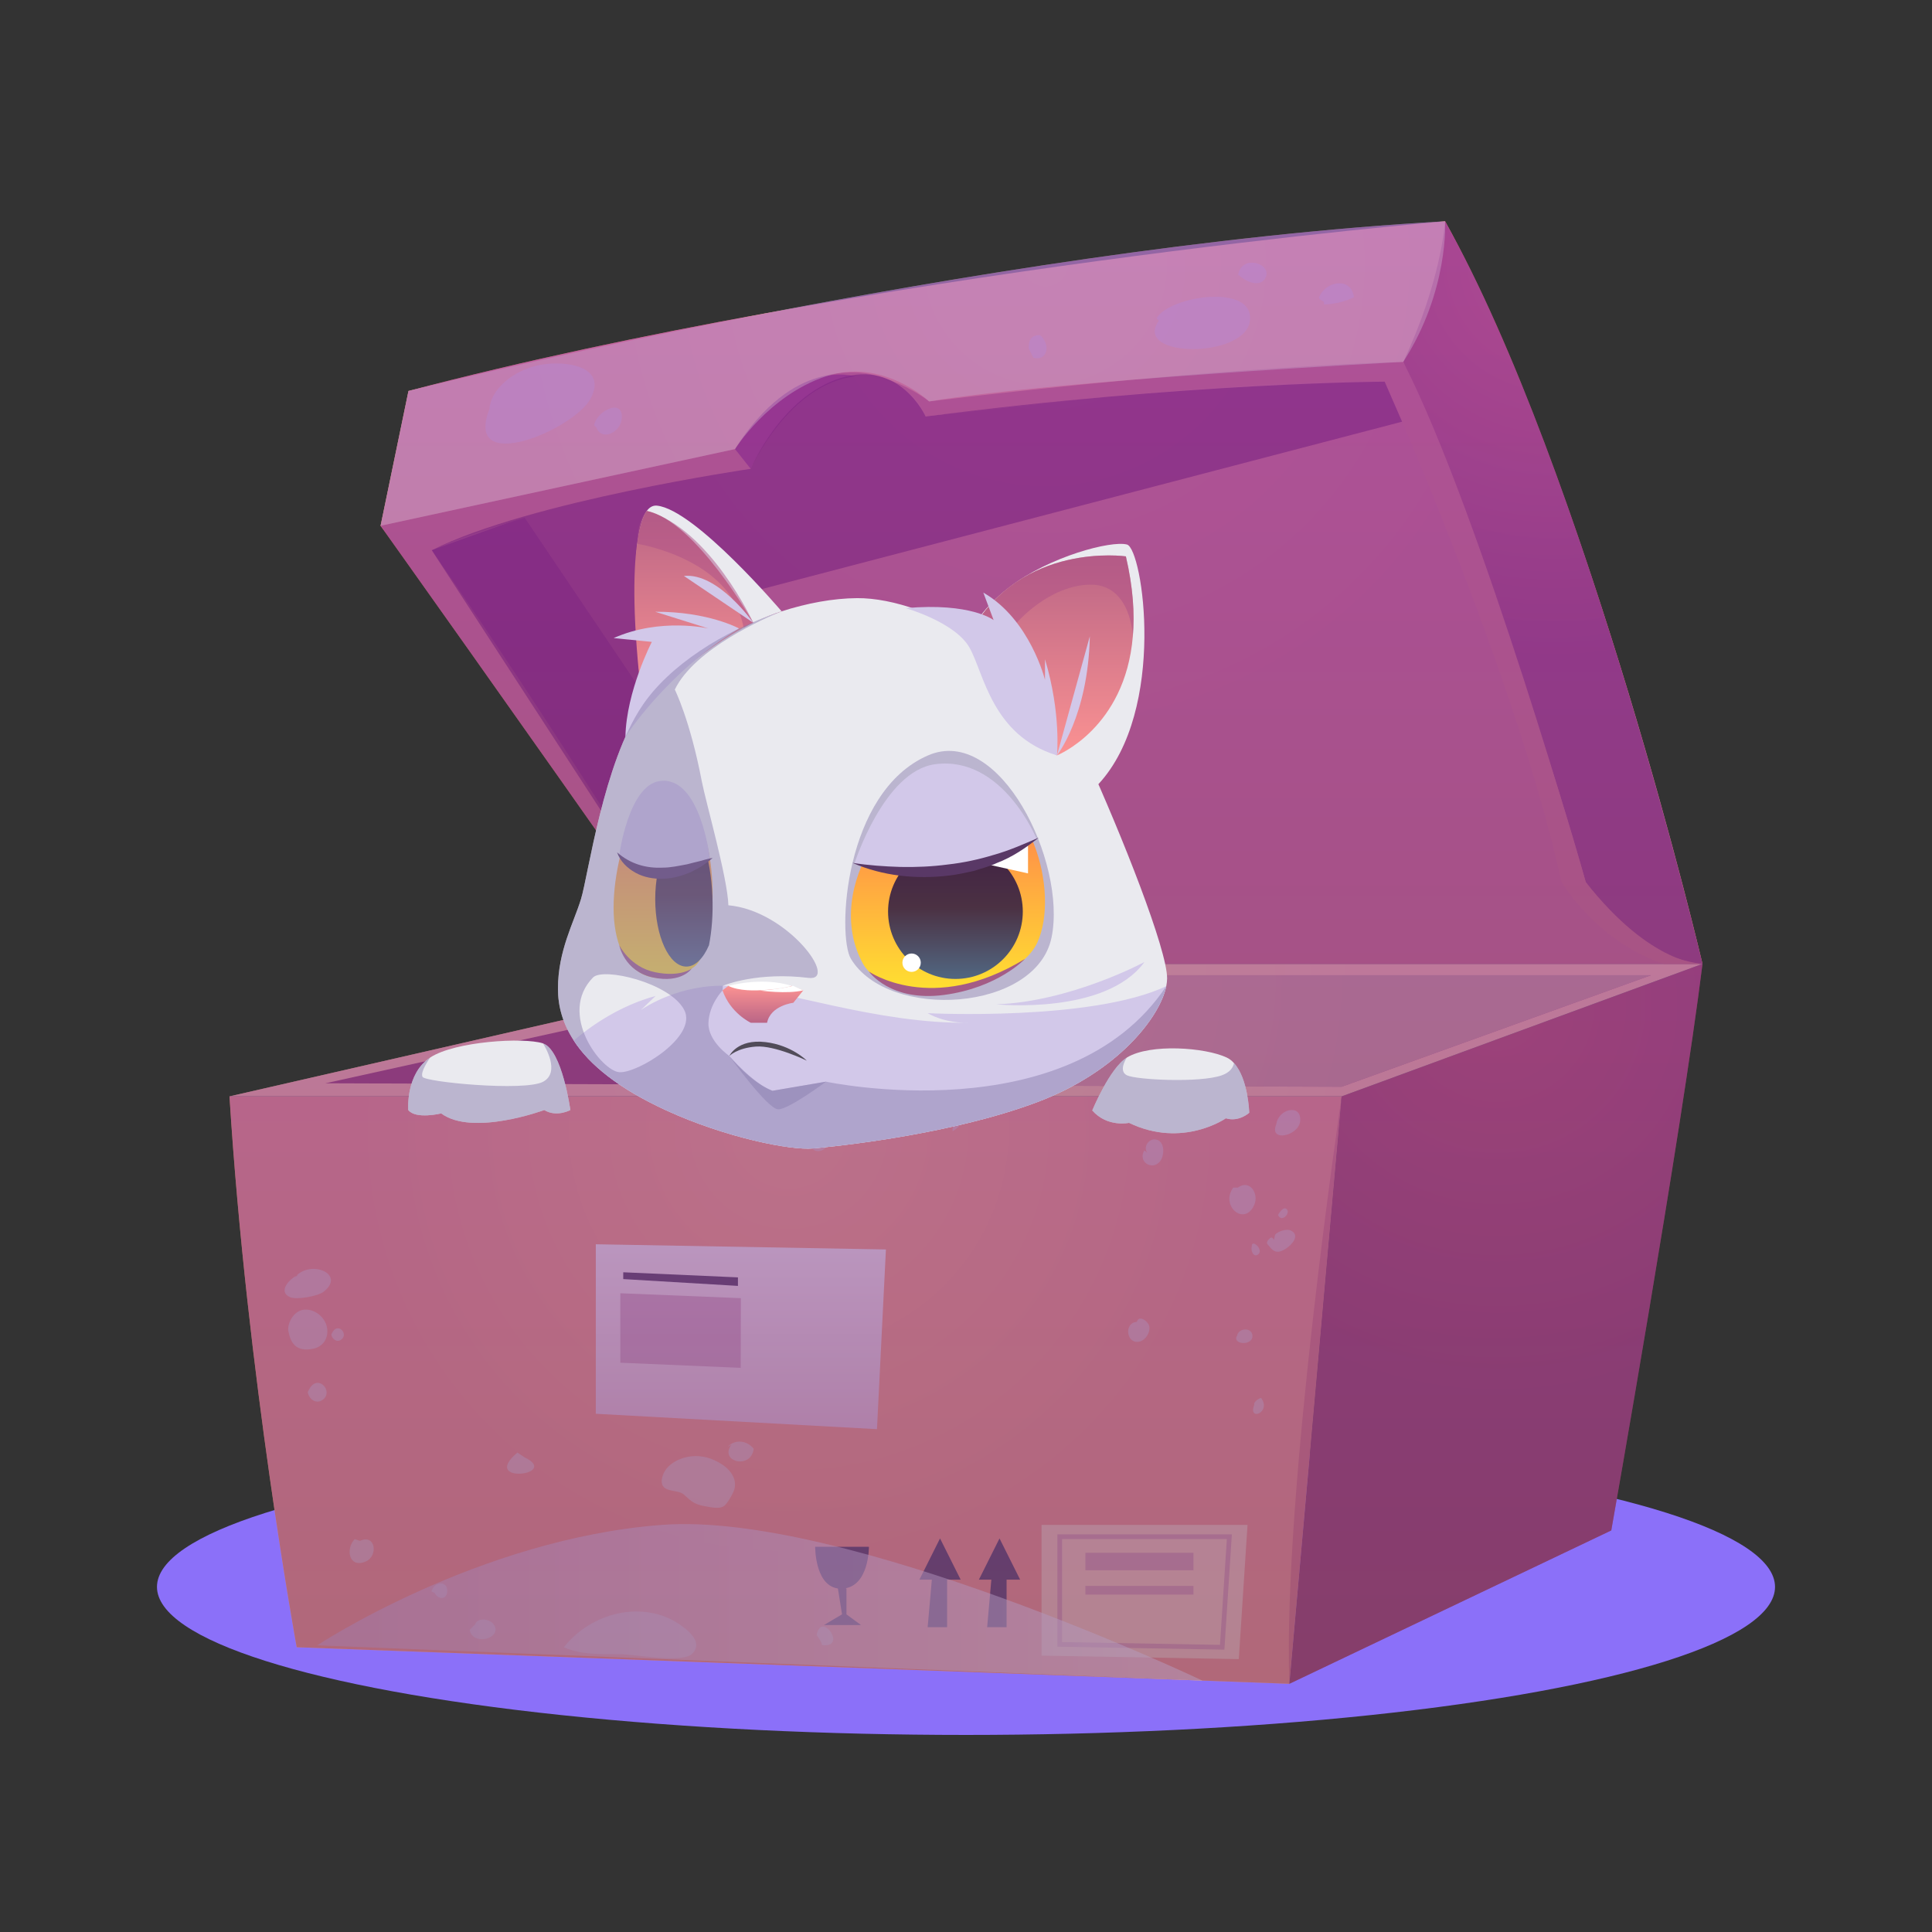 <?xml version="1.0" encoding="UTF-8"?>
<svg xmlns="http://www.w3.org/2000/svg" xmlns:xlink="http://www.w3.org/1999/xlink" viewBox="0 0 1000 1000">
  <rect x="0" y="0" width="1000" height="1000" fill="#333333" stroke="none"/>
  <defs>
    <style>
      .cls-1 {
        fill: url(#_Áåçûìÿííûé_ãðàäèåíò_75);
      }

      .cls-1, .cls-2, .cls-3, .cls-4, .cls-5, .cls-6, .cls-7, .cls-8, .cls-9, .cls-10, .cls-11, .cls-12, .cls-13, .cls-14, .cls-15, .cls-16, .cls-17, .cls-18, .cls-19, .cls-20, .cls-21, .cls-22, .cls-23, .cls-24, .cls-25, .cls-26, .cls-27, .cls-28, .cls-29, .cls-30, .cls-31, .cls-32, .cls-33, .cls-34, .cls-35, .cls-36, .cls-37, .cls-38 {
        stroke-width: 0px;
      }

      .cls-1, .cls-2, .cls-3, .cls-5, .cls-6, .cls-7, .cls-8, .cls-9, .cls-10, .cls-11, .cls-12, .cls-13, .cls-15, .cls-16, .cls-17, .cls-18, .cls-19, .cls-20, .cls-21, .cls-22, .cls-23, .cls-24, .cls-25, .cls-26, .cls-28, .cls-29, .cls-31, .cls-32, .cls-33, .cls-34, .cls-36, .cls-37 {
        fill-rule: evenodd;
      }

      .cls-2 {
        fill: url(#linear-gradient);
      }

      .cls-2, .cls-9, .cls-18, .cls-39, .cls-26, .cls-28, .cls-30, .cls-31 {
        opacity: .5;
      }

      .cls-2, .cls-18, .cls-39, .cls-28, .cls-30, .cls-31 {
        mix-blend-mode: multiply;
      }

      .cls-3 {
        fill: #e3d9d2;
      }

      .cls-4 {
        fill: #593866;
      }

      .cls-5 {
        fill: url(#_Áåçûìÿííûé_ãðàäèåíò_83-2);
      }

      .cls-6 {
        fill: #9f3950;
        opacity: .43;
      }

      .cls-7 {
        fill: #d2715e;
      }

      .cls-8 {
        fill: url(#_Áåçûìÿííûé_ãðàäèåíò_130);
      }

      .cls-40 {
        isolation: isolate;
      }

      .cls-9 {
        fill: #ffffb8;
      }

      .cls-9, .cls-11, .cls-13 {
        mix-blend-mode: soft-light;
      }

      .cls-10 {
        fill: url(#_Áåçûìÿííûé_ãðàäèåíò_2);
      }

      .cls-11 {
        fill: #ffdd98;
        opacity: .58;
      }

      .cls-12 {
        fill: url(#_Áåçûìÿííûé_ãðàäèåíò_45);
      }

      .cls-13, .cls-22 {
        fill: #fff;
      }

      .cls-14, .cls-30 {
        fill: #c1748d;
      }

      .cls-15 {
        fill: #d2c8e9;
      }

      .cls-16 {
        fill: #a45c86;
      }

      .cls-17 {
        fill: url(#_Áåçûìÿííûé_ãðàäèåíò_87-2);
      }

      .cls-18 {
        fill: url(#_Áåçûìÿííûé_ãðàäèåíò_99);
      }

      .cls-19 {
        fill: url(#_Áåçûìÿííûé_ãðàäèåíò_168);
      }

      .cls-20 {
        fill: #514c59;
      }

      .cls-21 {
        fill: url(#_Áåçûìÿííûé_ãðàäèåíò_87);
      }

      .cls-23 {
        fill: url(#_Áåçûìÿííûé_ãðàäèåíò_2-2);
      }

      .cls-24 {
        fill: #a23b58;
      }

      .cls-25 {
        fill: url(#_Áåçûìÿííûé_ãðàäèåíò_130-2);
      }

      .cls-26 {
        fill: #ffffce;
      }

      .cls-27 {
        fill: #791b40;
        opacity: .65;
      }

      .cls-28 {
        fill: #ae5188;
      }

      .cls-29 {
        fill: #eaeaef;
      }

      .cls-31 {
        fill: #8d81b1;
      }

      .cls-32 {
        fill: #df7668;
      }

      .cls-33 {
        fill: url(#_Áåçûìÿííûé_ãðàäèåíò_56);
      }

      .cls-34 {
        fill: url(#_Áåçûìÿííûé_ãðàäèåíò_105);
      }

      .cls-35 {
        fill: #5a4153;
      }

      .cls-36 {
        fill: url(#_Áåçûìÿííûé_ãðàäèåíò_105-2);
      }

      .cls-37 {
        fill: url(#_Áåçûìÿííûé_ãðàäèåíò_83);
      }

      .cls-38 {
        fill: #8b70f9;
      }
    </style>
    <radialGradient id="_Áåçûìÿííûé_ãðàäèåíò_83" data-name="Áåçûìÿííûé ãðàäèåíò 83" cx="408.28" cy="584.76" fx="408.28" fy="584.76" r="223.22" gradientUnits="userSpaceOnUse">
      <stop offset=".02" stop-color="#ffa874"/>
      <stop offset="1" stop-color="#f49372"/>
    </radialGradient>
    <radialGradient id="_Áåçûìÿííûé_ãðàäèåíò_87" data-name="Áåçûìÿííûé ãðàäèåíò 87" cx="774.91" cy="520.09" fx="774.91" fy="520.09" r="202.31" gradientUnits="userSpaceOnUse">
      <stop offset=".02" stop-color="#bd4d4d"/>
      <stop offset="1" stop-color="#9f3e54"/>
    </radialGradient>
    <radialGradient id="_Áåçûìÿííûé_ãðàäèåíò_56" data-name="Áåçûìÿííûé ãðàäèåíò 56" cx="502.2" cy="502.8" fx="502.2" fy="502.8" r="211.85" gradientUnits="userSpaceOnUse">
      <stop offset="0" stop-color="#ffcf84"/>
      <stop offset=".98" stop-color="#ffb88b"/>
    </radialGradient>
    <radialGradient id="_Áåçûìÿííûé_ãðàäèåíò_87-2" data-name="Áåçûìÿííûé ãðàäèåíò 87" cx="513.49" cy="508.05" fx="513.49" fy="508.05" r="190.33" xlink:href="#_Áåçûìÿííûé_ãðàäèåíò_87"/>
    <radialGradient id="_Áåçûìÿííûé_ãðàäèåíò_83-2" data-name="Áåçûìÿííûé ãðàäèåíò 83" cx="541.08" cy="136.39" fx="541.08" fy="136.39" r="273.9" xlink:href="#_Áåçûìÿííûé_ãðàäèåíò_83"/>
    <radialGradient id="_Áåçûìÿííûé_ãðàäèåíò_45" data-name="Áåçûìÿííûé ãðàäèåíò 45" cx="804.21" cy="136.39" fx="804.21" fy="136.39" r="204.2" gradientUnits="userSpaceOnUse">
      <stop offset=".02" stop-color="#ce634f"/>
      <stop offset="1" stop-color="#9f3e54"/>
    </radialGradient>
    <linearGradient id="_Áåçûìÿííûé_ãðàäèåíò_99" data-name="Áåçûìÿííûé ãðàäèåíò 99" x1="164.18" y1="829.37" x2="622.37" y2="829.37" gradientUnits="userSpaceOnUse">
      <stop offset="0" stop-color="#d3b8d6"/>
      <stop offset="1" stop-color="#fff"/>
    </linearGradient>
    <linearGradient id="_Áåçûìÿííûé_ãðàäèåíò_168" data-name="Áåçûìÿííûé ãðàäèåíò 168" x1="383.47" y1="739.73" x2="383.47" y2="644.03" gradientUnits="userSpaceOnUse">
      <stop offset=".03" stop-color="#ecc5c4"/>
      <stop offset="1" stop-color="#fff2e3"/>
    </linearGradient>
    <linearGradient id="linear-gradient" x1="500" y1="871.54" x2="500" y2="114.54" gradientUnits="userSpaceOnUse">
      <stop offset="0" stop-color="#6d3e80"/>
      <stop offset="1" stop-color="#8e31d6"/>
    </linearGradient>
    <linearGradient id="_Áåçûìÿííûé_ãðàäèåíò_2" data-name="Áåçûìÿííûé ãðàäèåíò 2" x1="544.29" y1="390.98" x2="544.29" y2="287.49" gradientUnits="userSpaceOnUse">
      <stop offset="0" stop-color="#fb9292"/>
      <stop offset="1" stop-color="#ba6586"/>
    </linearGradient>
    <linearGradient id="_Áåçûìÿííûé_ãðàäèåíò_2-2" data-name="Áåçûìÿííûé ãðàäèåíò 2" x1="359.13" y1="365.06" x2="359.13" y2="264.46" xlink:href="#_Áåçûìÿííûé_ãðàäèåíò_2"/>
    <linearGradient id="_Áåçûìÿííûé_ãðàäèåíò_105" data-name="Áåçûìÿííûé ãðàäèåíò 105" x1="490.67" y1="512.7" x2="490.67" y2="405.9" gradientUnits="userSpaceOnUse">
      <stop offset=".02" stop-color="#ffde31"/>
      <stop offset=".97" stop-color="#ff784f"/>
    </linearGradient>
    <linearGradient id="_Áåçûìÿííûé_ãðàäèåíò_105-2" data-name="Áåçûìÿííûé ãðàäèåíò 105" x1="343.23" y1="506.35" x2="343.23" y2="404.36" xlink:href="#_Áåçûìÿííûé_ãðàäèåíò_105"/>
    <linearGradient id="_Áåçûìÿííûé_ãðàäèåíò_130" data-name="Áåçûìÿííûé ãðàäèåíò 130" x1="494.53" y1="506.71" x2="494.53" y2="436.96" gradientUnits="userSpaceOnUse">
      <stop offset=".02" stop-color="#51657f"/>
      <stop offset=".53" stop-color="#4b3143"/>
      <stop offset=".98" stop-color="#412245"/>
    </linearGradient>
    <linearGradient id="_Áåçûìÿííûé_ãðàäèåíò_130-2" data-name="Áåçûìÿííûé ãðàäèåíò 130" x1="354" y1="500.3" x2="354" y2="430.52" xlink:href="#_Áåçûìÿííûé_ãðàäèåíò_130"/>
    <linearGradient id="_Áåçûìÿííûé_ãðàäèåíò_75" data-name="Áåçûìÿííûé ãðàäèåíò 75" x1="394.89" y1="529.38" x2="394.89" y2="510.3" gradientUnits="userSpaceOnUse">
      <stop offset="0" stop-color="#ba6586"/>
      <stop offset=".99" stop-color="#fb9292"/>
    </linearGradient>
  </defs>
  <g class="cls-40">
    <g id="Livello_1" data-name="Livello 1">
      <g>
        <ellipse class="cls-38" cx="500" cy="821.37" rx="418.75" ry="76.63"/>
        <g>
          <path class="cls-37" d="m118.79,567.48h575.64l-27.07,304.06-513.8-18.92s-25.75-140.78-34.78-285.14Z"/>
          <path class="cls-21" d="m881.21,498.9l-186.77,68.57-27.07,304.06,166.62-79.39s36.39-205.73,47.22-293.24Z"/>
          <polygon class="cls-33" points="118.79 567.48 418.35 498.9 881.21 498.9 694.44 567.48 118.79 567.48"/>
          <polygon class="cls-17" points="168.42 560.71 694.44 562.51 854.59 504.77 421.95 504.77 168.42 560.71"/>
          <polygon class="cls-11" points="421.95 504.77 421.28 561.58 694.44 562.51 854.59 504.77 421.95 504.77"/>
          <path class="cls-5" d="m881.21,498.9s-57.44-244.81-133.23-384.36c0,0-298.35,25.26-536.55,87.82l-14.44,69.77s80.9,101.05,150.38,212.93c0,0,43.91,13.83,70.98,13.83h462.86Z"/>
          <path class="cls-6" d="m427.34,498.9h453.87l-144.06-311.58-254.29,27.82s-21.26-30.68-55.52-20.3c-34.26,10.38-44.18,41.95-44.18,41.95l-111.81,30.76,155.99,231.35Z"/>
          <path class="cls-12" d="m747.97,114.54s-1.8,30.68-21.65,72.78c0,0,61.05,149.17,94.44,269.18,0,0,20.75,37.9,60.45,42.41,0,0-60.75-255.34-133.23-384.36Z"/>
          <path class="cls-24" d="m271.35,267.56l155.99,231.35s-48.81,11.14-76.36-17.89l-127.52-196.24,47.89-17.21Z"/>
          <path class="cls-7" d="m418.17,500.32s-43.28,5.51-67.19-19.31c0,0-62.56-103.01-127.52-196.24,0,0,45.11-22.26,165.11-42.11,0,0,22.87-47.01,52.33-47.82,32.78-.9,38.2,20.75,38.2,20.75,0,0,172.63-21.05,237.6-18.04,0,0,67.97,151.58,91.43,258.65,0,0,17.44,30.68,52.93,42.71h20.15s-26.17,1.2-60.45-42.41c0,0-54.14-190.38-94.44-269.18,0,0-90.83,1.8-245.42,20.45,0,0-23.96-19.55-51.96-13.83-29.94,6.11-48.5,38.5-48.5,38.5l-183.46,39.7s70.08,98.35,150.38,212.93c0,0,29.02,25.56,70.8,15.25Z"/>
          <path class="cls-24" d="m380.45,232.44l8.12,10.23s19.62-44.02,54.13-47.84c0,0-31.58-10.51-62.26,37.61Z"/>
          <g>
            <polygon class="cls-26" points="539.1 856.95 539.1 789.28 645.72 789.28 641.2 858.76 539.1 856.95"/>
            <g class="cls-39">
              <path class="cls-14" d="m633.73,853.86l-86.44-1.53v-58.14h90.32l-3.87,59.67Zm-84.01-3.92l81.74,1.44,3.56-54.77h-85.3v53.32Z"/>
            </g>
            <rect class="cls-30" x="561.8" y="803.72" width="55.94" height="9.02"/>
            <rect class="cls-30" x="561.8" y="820.86" width="55.94" height="4.51"/>
          </g>
          <g>
            <g>
              <polygon class="cls-35" points="510.95 842.24 521.01 842.24 521.01 814.57 513.39 814.57 510.95 842.24"/>
              <polygon class="cls-35" points="506.68 817.62 528.02 817.62 517.35 796.28 506.68 817.62"/>
            </g>
            <g>
              <polygon class="cls-35" points="480.15 842.24 490.22 842.24 490.22 814.57 482.59 814.57 480.15 842.24"/>
              <polygon class="cls-35" points="475.89 817.62 497.23 817.62 486.56 796.28 475.89 817.62"/>
            </g>
          </g>
          <path class="cls-27" d="m223.46,284.77l127.52,196.24s17.54,25.41,76.36,17.89h6.79l-76.69-184.36,368.27-96.28-9.01-20.71s-101.8.45-237.6,18.04c0,0-13.29-29.73-44.22-19.85-30.93,9.88-46.31,46.92-46.31,46.92,0,0-113.98,16.54-165.11,42.11Z"/>
          <path class="cls-9" d="m747.97,114.54s2.13,35.79-21.65,72.78c0,0-178.49,9.32-245.42,20.45,0,0-23.96-22.86-53.56-12.93-29.6,9.92-46.89,37.59-46.89,37.59l-183.46,39.7,14.44-69.77s295.5-74.29,536.55-87.82Z"/>
          <g class="cls-39">
            <path class="cls-3" d="m149.32,689.24c1.27,6.81,4.74,10.49,12.73,8.88,5.14-1.03,8.15-5.47,7.23-10.89-.93-5.49-6.55-10.03-12.15-9.31-5.79.74-8.74,8.2-7.81,11.32Z"/>
            <path class="cls-3" d="m342.48,766.32c.69-7.64,8.61-11.81,15.34-12.53,5.7-.61,10.84.97,15.72,4.06,4.79,3.03,8.59,8.4,6.16,14.15-.8,1.9-3.12,6.05-4.75,7.37-2.49,2.01-7.48.67-10.31.19-5.16-.87-7.03-2.61-10.61-5.93-3.22-2.99-11.79-.6-11.55-7.31Z"/>
            <path class="cls-3" d="m154.4,659.82c-4.46,1.83-10.82,8.7-4.33,11.57,3.53,1.56,14.39-.48,17.34-2.73,12.04-9.23-7.02-17.16-14.87-7.44l1.86-1.39Z"/>
            <path class="cls-3" d="m160.19,718.81c4.38-7.7,12.38,1.09,7.16,5.48-3.5,2.94-7.56-.05-8.06-3.8l.89-1.68Z"/>
            <path class="cls-3" d="m172.07,689.55c2.92-5.14,8.26.73,4.78,3.66-2.33,1.96-5.04-.04-5.37-2.53l.6-1.12Z"/>
            <path class="cls-3" d="m638.34,614.69c-6.96,9.37,5.79,20.34,10.83,9.02,2.7-6.05-2.52-13.44-8.43-9.02h-2.41Z"/>
            <path class="cls-3" d="m659.39,641.76c-.92-1.81-1.79-1.33-2.78-.18-1.65,1.92-.55,2.34.61,3.8,2.59,3.26,4.87,3.16,8.42.89,2.85-1.82,7.64-6.86,2.48-9.37-2.19-1.07-6.81.5-8.13,2.15l-.6,2.71Z"/>
            <path class="cls-3" d="m647.96,645.37c-.52-4.62,6.35,1.34,3.34,3.85-2.55,2.12-4.15-2.31-3.34-4.15v.3Z"/>
            <path class="cls-3" d="m661.8,629.43c1.92,3.05,5.84-1.24,4.45-3.25-1.66-2.4-4.1,1.5-4.75,2.65l.3.6Z"/>
            <path class="cls-3" d="m588.42,684.17c1.15-3.8,5.84-.28,6.41,2.16.8,3.42-2.16,7.87-5.79,8.22-5.57.53-7.05-8.13-2.12-10.08l1.5-.3Z"/>
            <path class="cls-3" d="m640.45,691.09c-3.3,4.82,7.92,5.84,7.82.38-.08-4.33-6.55-4.33-7.82-.68v.3Z"/>
            <path class="cls-3" d="m593.83,596.65c-2.26-2.94.76-7.4,4.27-6.88,4.55.66,4.65,6.96,3.11,10.07-3.37,6.86-12.75,2.18-8.89-4.39l1.5,1.2Z"/>
            <path class="cls-3" d="m660.6,581.91c-4,9.49,11.5,6.14,12.35-1.49,1.02-9.21-11.2-6.79-12.35,1.49Z"/>
            <path class="cls-3" d="m378.49,747.93c-6.35,8.67,10.27,12.88,11.62,1.98-3.32-4.25-9.44-5.23-13.42-1.08l1.8-.9Z"/>
            <path class="cls-3" d="m291.87,852.59c13.91-17.82,40.89-24.82,60.04-11.71,5.03,3.44,12.19,9.64,6.21,15.24-5.2,4.87-30.16.08-37.15.08-10.06,0-20.44.38-29.1-3.61Z"/>
            <path class="cls-3" d="m243.15,843.57c1.14,7.99,15.2,5.2,13.13-1.39-1.37-4.37-9.05-5.49-10.43-1.32l-2.71,2.71Z"/>
            <path class="cls-3" d="m422.7,846.28c2.36-12.75,16.19,6.79,2.86,5.26-.24-1.01-.63-1.66-1.06-2.55l-1.8-2.71Z"/>
            <path class="cls-3" d="m419.99,590.03c-1.82,8.58,9.09,6.85,9.06-.05-.03-5.71-7.48-7.71-9.06-1.76v1.8Z"/>
            <path class="cls-3" d="m649.17,726.27c.88-1.39,2.07-2.3,3.56-2.73,5.62,7.44-6.9,12.45-3.56,3.63v-.9Z"/>
            <path class="cls-3" d="m253.37,211.68c-13.72,35.05,44.04,10.64,52.43-5.56,8.69-16.79-13.4-19.56-25.81-17.32-14.72,2.66-26.13,13.23-26.62,22.88Z"/>
            <path class="cls-3" d="m307.51,220.1c1.39-7.79,16-14.54,14.19-2.7-1.01,6.63-10.39,10.98-12.99,3.9l-1.2-1.2Z"/>
            <path class="cls-3" d="m599.84,165.97c-13.92,19.44,44.39,19.67,47.08.3,2.77-19.91-41.86-13.12-48.28-1.5l1.2,1.2Z"/>
            <path class="cls-3" d="m640.75,143.11c1.21-12.06,17.88-6.77,14.34.51-2.9,5.96-11.33,1.66-14.34-1.71v1.2Z"/>
            <path class="cls-3" d="m685.26,157.55c5.51-.12,10.68-1.35,15.52-3.7-1.33-10.83-14.82-8.36-18.04.09.48,1.72,1.6,1.41,2.53,2.41v1.2Z"/>
            <path class="cls-3" d="m532.47,180.4c-.1-4.55,1.18-6.83,5.78-7.04,5.65,4.65,4.22,13.71-3.37,11.85l-2.41-4.81Z"/>
            <path class="cls-3" d="m267.81,751.84c-19.78,16.66,22.82,11.69,3.61,2.41l-3.61-2.41Z"/>
            <path class="cls-3" d="m183.6,796.65c-4.87,4.98-3.02,15.32,5.68,11.59,6.63-2.84,5.14-14.46-2.97-10.69l-2.71-.9Z"/>
            <path class="cls-3" d="m223.3,823.72c1.59-5.49,8.52-5.58,8.19-.03-.28,4.67-4.91,4.16-6.38.93l-1.8-.9Z"/>
            <path class="cls-3" d="m493.08,585.52c2.06-1.2,3.69-2.78,4.89-4.76-3.27-2.82-3.43-.63-4.89,2.05v2.71Z"/>
          </g>
          <g>
            <path class="cls-35" d="m421.94,800.62h27.81s.21,21.06-13.91,21.66c-14.11.6-13.91-21.66-13.91-21.66Z"/>
            <polygon class="cls-35" points="433.26 819.42 435.84 835.59 426.5 841.11 445.64 841.11 438.12 835.59 438.12 822.27 433.26 819.42"/>
          </g>
          <path class="cls-18" d="m164.18,851.62s83.34-55.12,178.3-62.34c94.96-7.22,279.9,80.6,279.9,80.6l-458.19-18.26Z"/>
          <polygon class="cls-19" points="308.39 644.03 308.39 731.77 453.92 739.73 458.55 646.72 308.39 644.03"/>
          <polygon class="cls-35" points="322.59 658.53 381.96 661.17 381.96 665.58 322.59 662.05 322.59 658.53"/>
          <polygon class="cls-30" points="321.08 669.39 321.08 705.34 383.39 707.99 383.47 671.93 321.08 669.39"/>
          <path class="cls-32" d="m694.44,567.48s-30.62,205.68-27.07,304.06l27.07-304.06Z"/>
          <path class="cls-2" d="m833.53,328.5c-23.3-73.89-53.26-156.46-85.56-213.96-117.03,6.57-246.82,27.46-349.47,47.22-62.33,11.27-126.63,24.73-187.07,40.6l-14.44,69.77s70.08,98.35,150.38,212.93c0,0,21.74,19.09,54.65,17.57l-283.22,64.83c9.02,144.36,34.78,285.14,34.78,285.14l513.8,18.92,166.62-79.39s36.39-205.73,47.22-293.24c0,0-18.22-77.65-47.67-170.41Z"/>
          <g>
            <path class="cls-29" d="m604.1,506.42c0,1.24-.17,2.59-.45,4.05-3.32,16.11-25.17,44.32-66.73,59.97-45.39,17.06-104.91,22.98-116.12,23.99-11.21,1.07-44.77-5.41-75.97-19.71-24.61-11.32-39.64-23.54-47.81-36.1-5.8-8.84-8.22-17.85-8.22-26.86,0-19.71,8.22-34.18,11.94-46.46,3.77-12.28,11.54-70.39,31.82-100.24,13.91-20.55,42.18-38.91,71.52-48.43.17-.11.28-.17.39-.17,13.23-4.28,26.69-6.76,39.08-6.87,37.34-.28,97.08,34.63,118.43,81.6,18.98,41.73,42.12,100.29,42.12,115.22Z"/>
            <path class="cls-29" d="m501.82,328.39s4.23-11.96,20.67-24.5c20.98-16,52.64-24.18,60.82-22.05,8.18,2.13,20.81,85.71-14.79,124.06,0,0-61.41-35.93-66.7-77.51Z"/>
            <path class="cls-29" d="m404.57,316.43s-44.79-52.71-64.53-54.71c-19.74-2-7.47,103.34-7.47,103.34,0,0,36.28-37.61,72-48.63Z"/>
            <path class="cls-10" d="m586.36,329.31c-4,47.7-39.25,61.66-39.25,61.66-30.41-14.36-45.28-62.56-45.28-62.56.17-.34.34-.68.51-.96,26.24-47.36,80.41-39.47,80.41-39.47,3.72,15.99,4.62,29.68,3.6,41.33Z"/>
            <path class="cls-31" d="m440.45,496.32c-7.22-11.98-3.66-86.44,39.91-105.33,37.15-16.1,71.79,55.42,63.95,94.11-7.84,38.69-84.54,43.25-103.85,11.22Z"/>
            <path class="cls-23" d="m389.9,322.34s-29.94-52.85-55.11-57.88c0,0-12.89,13.11-2.22,100.6,0,0,28.77-28.9,57.33-42.72Z"/>
            <path class="cls-34" d="m446.47,498.43c13.24,24.64,78.76,14.94,90.49-10.67,11.74-25.61-3.27-81.98-39.01-81.86-34.27.11-72.56,53.31-51.48,92.53Z"/>
            <path class="cls-36" d="m366.96,483.16c-1.69,8.45-4.39,14.87-7.83,17.4-12.95,9.63-36.72,10.14-40.94-21.34-4.28-31.48,15.49-84.58,30.41-73.32,7.21,5.46,12.22,14.19,15.49,24.21,5.57,17.23,5.86,38.24,2.87,53.05Z"/>
            <path class="cls-15" d="m603.65,510.47c-3.32,16.11-25.17,44.32-66.73,59.97-45.39,17.06-104.91,22.98-116.12,23.99-11.21,1.07-44.77-5.41-75.97-19.71-24.61-11.32-39.64-23.54-47.81-36.1,0,0,18.02-16.67,42.29-23.09l-7.6,7.26c2.08-1.46,20.33-13.63,45.28-12.5,26.58,1.18,76.8,19.86,124.84,19.07,0,0-11.7.75-21.67-4.94,0,0,84.75,4.28,123.49-13.97Z"/>
            <path class="cls-8" d="m529.4,471.83c0,19.26-15.61,34.87-34.87,34.87s-34.87-15.61-34.87-34.87,15.61-34.87,34.87-34.87,34.87,15.61,34.87,34.87Z"/>
            <path class="cls-25" d="m366.96,489.26c-2.93,6.81-7.1,11.04-11.71,11.04-8.9,0-16.11-15.66-16.11-34.91s7.21-34.86,16.11-34.86c3.27,0,6.31,2.08,8.84,5.69,5.57,17.23,5.86,38.24,2.87,53.05Z"/>
            <g>
              <path class="cls-15" d="m320.51,442.74s10.21,21.21,46.98,1.99c0,0-4.91-43.71-26.22-40.42-16.01,2.47-20.77,38.44-20.77,38.44Z"/>
              <path class="cls-4" d="m319.41,441.18c7.02,6.15,15.23,8.32,23.57,7.91,4.19.02,8.4-.96,12.71-1.74,2.1-.62,4.29-1.05,6.47-1.62,2.17-.61,4.35-1.25,6.69-1.67-1.74,1.55-3.64,2.89-5.55,4.26-1.99,1.21-4.08,2.27-6.2,3.3-4.37,1.76-9.02,3.12-13.93,3.23-4.85.13-9.92-.71-14.26-3.14-4.31-2.35-7.98-6.03-9.5-10.52Z"/>
            </g>
            <path class="cls-16" d="m449.76,502.86s32.55,22.96,80.76-6.54c0,0-13.9,14.92-41.82,18.65-27.92,3.73-38.95-12.11-38.95-12.11Z"/>
            <path class="cls-16" d="m320.51,489.18s5.47,11.39,18.64,14.06c13.17,2.67,18.92-1.95,18.92-1.95,0,0-5.19,7.87-20.14,4.64-14.95-3.23-17.41-16.75-17.41-16.75Z"/>
            <path class="cls-20" d="m396.24,539.39c13.59,1.62,21.34,9.6,21.34,9.6,0,0-16.51-8.04-26.32-7.29-9.81.75-13.77,4.88-13.77,4.88,0,0,4.09-8.94,18.75-7.19Z"/>
            <path class="cls-29" d="m295.22,574.56s-7.1,3.89-13.52,0c0,0-37.11,13.74-53.33,1.75,0,0-13.18,3.21-17.06-1.75,0,0-1.46-18.81,11.32-27.14l.06-.06c12.78-8.39,48.37-10.53,58.34-7.32l.06.06c9.85,3.27,14.13,34.46,14.13,34.46Z"/>
            <path class="cls-29" d="m646.61,575.96s-5.35,4.96-12.11,2.87c0,0-22.36,15.71-50.12,2.36,0,0-11.21,2.48-19.03-6.42,0,0,9.12-22.02,17.85-27.31.06-.06.11-.11.11-.11,12.11-7.32,40.55-5.18,51.58,0,1.46.68,2.76,1.69,3.83,2.93,7.38,8,7.88,25.68,7.88,25.68Z"/>
            <path class="cls-28" d="m329.92,281.5s48.53,7.45,54.94,43.37l5.05-2.54s-22.65-48.94-55.11-57.88c0,0-5.04,4.62-4.88,17.05Z"/>
            <path class="cls-1" d="m373.98,512.59l3.02-2.3s21.12,4.2,32.76,0l6.03,2.3-5.17,6.44s-11.81,1.36-13.58,10.35h-8.41s-10.57-4.9-14.66-16.78Z"/>
            <path class="cls-22" d="m377,510.3s17.39-4.94,32.76,0c0,0-22.06,5.25-32.76,0Z"/>
            <path class="cls-15" d="m382.55,325.3s-16.02-8.8-43.4-8.66l27.54,8.66s-24.84-5.8-49.08,4.97l19.77,1.97s-13.2,25.46-13.67,49.14c0,0,21.05-33.16,58.84-56.09Z"/>
            <path class="cls-31" d="m427.56,559.86l-27.76,4.73c-11.99-4.73-22.3-18.02-22.3-18.02,0,0-11.15-7.6-10.81-17.17.34-9.63,7.32-16.78,7.32-16.78,0,0,.04-.84.1-2.31,1.25-.68,18.48-7.33,44.36-4.16,16.01,1.96-10.74-34.82-41.46-37.58-.43-14.19-11.67-53.29-13.77-64.2-6.03-31.65-13.96-47.45-13.96-47.45,10.3-21.34,47.53-37.34,54.23-40.04-29.11,9.52-57.16,27.76-70.95,48.2-20.27,29.85-28.04,87.96-31.82,100.24-3.72,12.28-11.94,26.75-11.94,46.46,0,9.01,2.42,18.02,8.22,26.86,8.17,12.56,23.2,24.78,47.81,36.1,31.2,14.3,64.76,20.78,75.97,19.71,11.21-1.01,70.73-6.93,116.12-23.99,41.56-15.65,63.41-43.87,66.73-59.97-50.74,76.13-176.09,49.39-176.09,49.39Zm-107.05-4.9c-9.35-.73-31.97-30.28-13.55-49.03,5.24-5.35,39.4,2.63,47.06,16.54,7.66,13.85-24.16,33.28-33.51,32.49Z"/>
            <path class="cls-13" d="m485.42,416.54l4.51,26.14,42.17,9.39v-16.06s-7.74-21.07-46.68-19.47Z"/>
            <path class="cls-22" d="m476.6,498.29c0,2.63-2.13,4.76-4.76,4.76s-4.76-2.13-4.76-4.76,2.13-4.76,4.76-4.76,4.76,2.13,4.76,4.76Z"/>
            <path class="cls-15" d="m547.08,390.99s16.13-20.26,17.02-61.67l-17.02,61.67Z"/>
            <path class="cls-15" d="m389.9,322.34s-18.22-26.1-35.91-24.23l35.91,24.23Z"/>
            <path class="cls-15" d="m515.74,519.84s56.47,5.71,76.61-21.89c0,0-38.19,20.53-76.61,21.89Z"/>
            <path class="cls-22" d="m393.38,512.7s13.88,1.97,22.41-.1l-5.34-2.36s-5.52,1.66-17.08,2.47Z"/>
            <path class="cls-31" d="m295.22,574.56s-7.1,3.89-13.52,0c0,0-37.11,13.74-53.33,1.75,0,0-13.18,3.21-17.06-1.75,0,0-1.46-18.81,11.32-27.14-.51.73-5.24,7.49-3.94,9.97,1.3,2.65,52.77,7.66,62.4,2.53,9.23-4.9.73-18.64,0-19.82,9.85,3.27,14.13,34.46,14.13,34.46Z"/>
            <path class="cls-31" d="m646.61,575.96s-5.35,4.96-12.11,2.87c0,0-22.36,15.71-50.12,2.36,0,0-11.21,2.48-19.03-6.42,0,0,9.12-22.02,17.85-27.31-.62,1.01-4.28,6.93.11,9.12,4.79,2.36,37.9,4,49.1,0,4.11-1.46,5.8-3.89,6.31-6.31,7.38,8,7.88,25.68,7.88,25.68Z"/>
            <path class="cls-28" d="m586.36,329.31s-.9-27.09-22.24-26.69c-21.34.39-37.84,19.71-37.84,19.71l-17.51,10.36-6.42-5.24c26.24-47.36,80.41-39.47,80.41-39.47,3.72,15.99,4.62,29.68,3.6,41.33Z"/>
            <path class="cls-15" d="m547.08,390.99s2.26-21.66-6.19-49.76v10.67s-7.73-31.3-31.92-45.17l5.33,14.23s-11.74-9.2-45.52-6.2c0,0,25.56,7.27,33.03,20.43,7.47,13.16,11.52,45.45,45.26,55.8Z"/>
            <path class="cls-31" d="m427.56,559.86s-19.23,14.33-24.74,14.33-25.32-27.62-25.32-27.62c0,0,12.52,14.47,22.3,18.02l27.76-4.73Z"/>
            <g>
              <path class="cls-15" d="m442.26,446.98s49.07,17.06,94.29-12.71c0,0-17.53-43.31-52.51-38.72-26.49,3.48-41.78,51.43-41.78,51.43Z"/>
              <path class="cls-4" d="m441.26,446.62c8.31,1.29,16.57,1.86,24.79,2.11,8.22.17,16.4-.19,24.48-1.26,8.1-.89,16.09-2.62,23.91-5.01,7.91-2.21,15.43-5.54,23.19-8.9-6.53,5.24-13.68,10.1-21.67,13.13-3.87,1.87-8.05,2.81-12.11,4.16-4.18.87-8.35,1.88-12.6,2.33-16.92,2.04-34.48.24-49.97-6.55Z"/>
            </g>
          </g>
        </g>
      </g>
    </g>
  </g>
</svg>